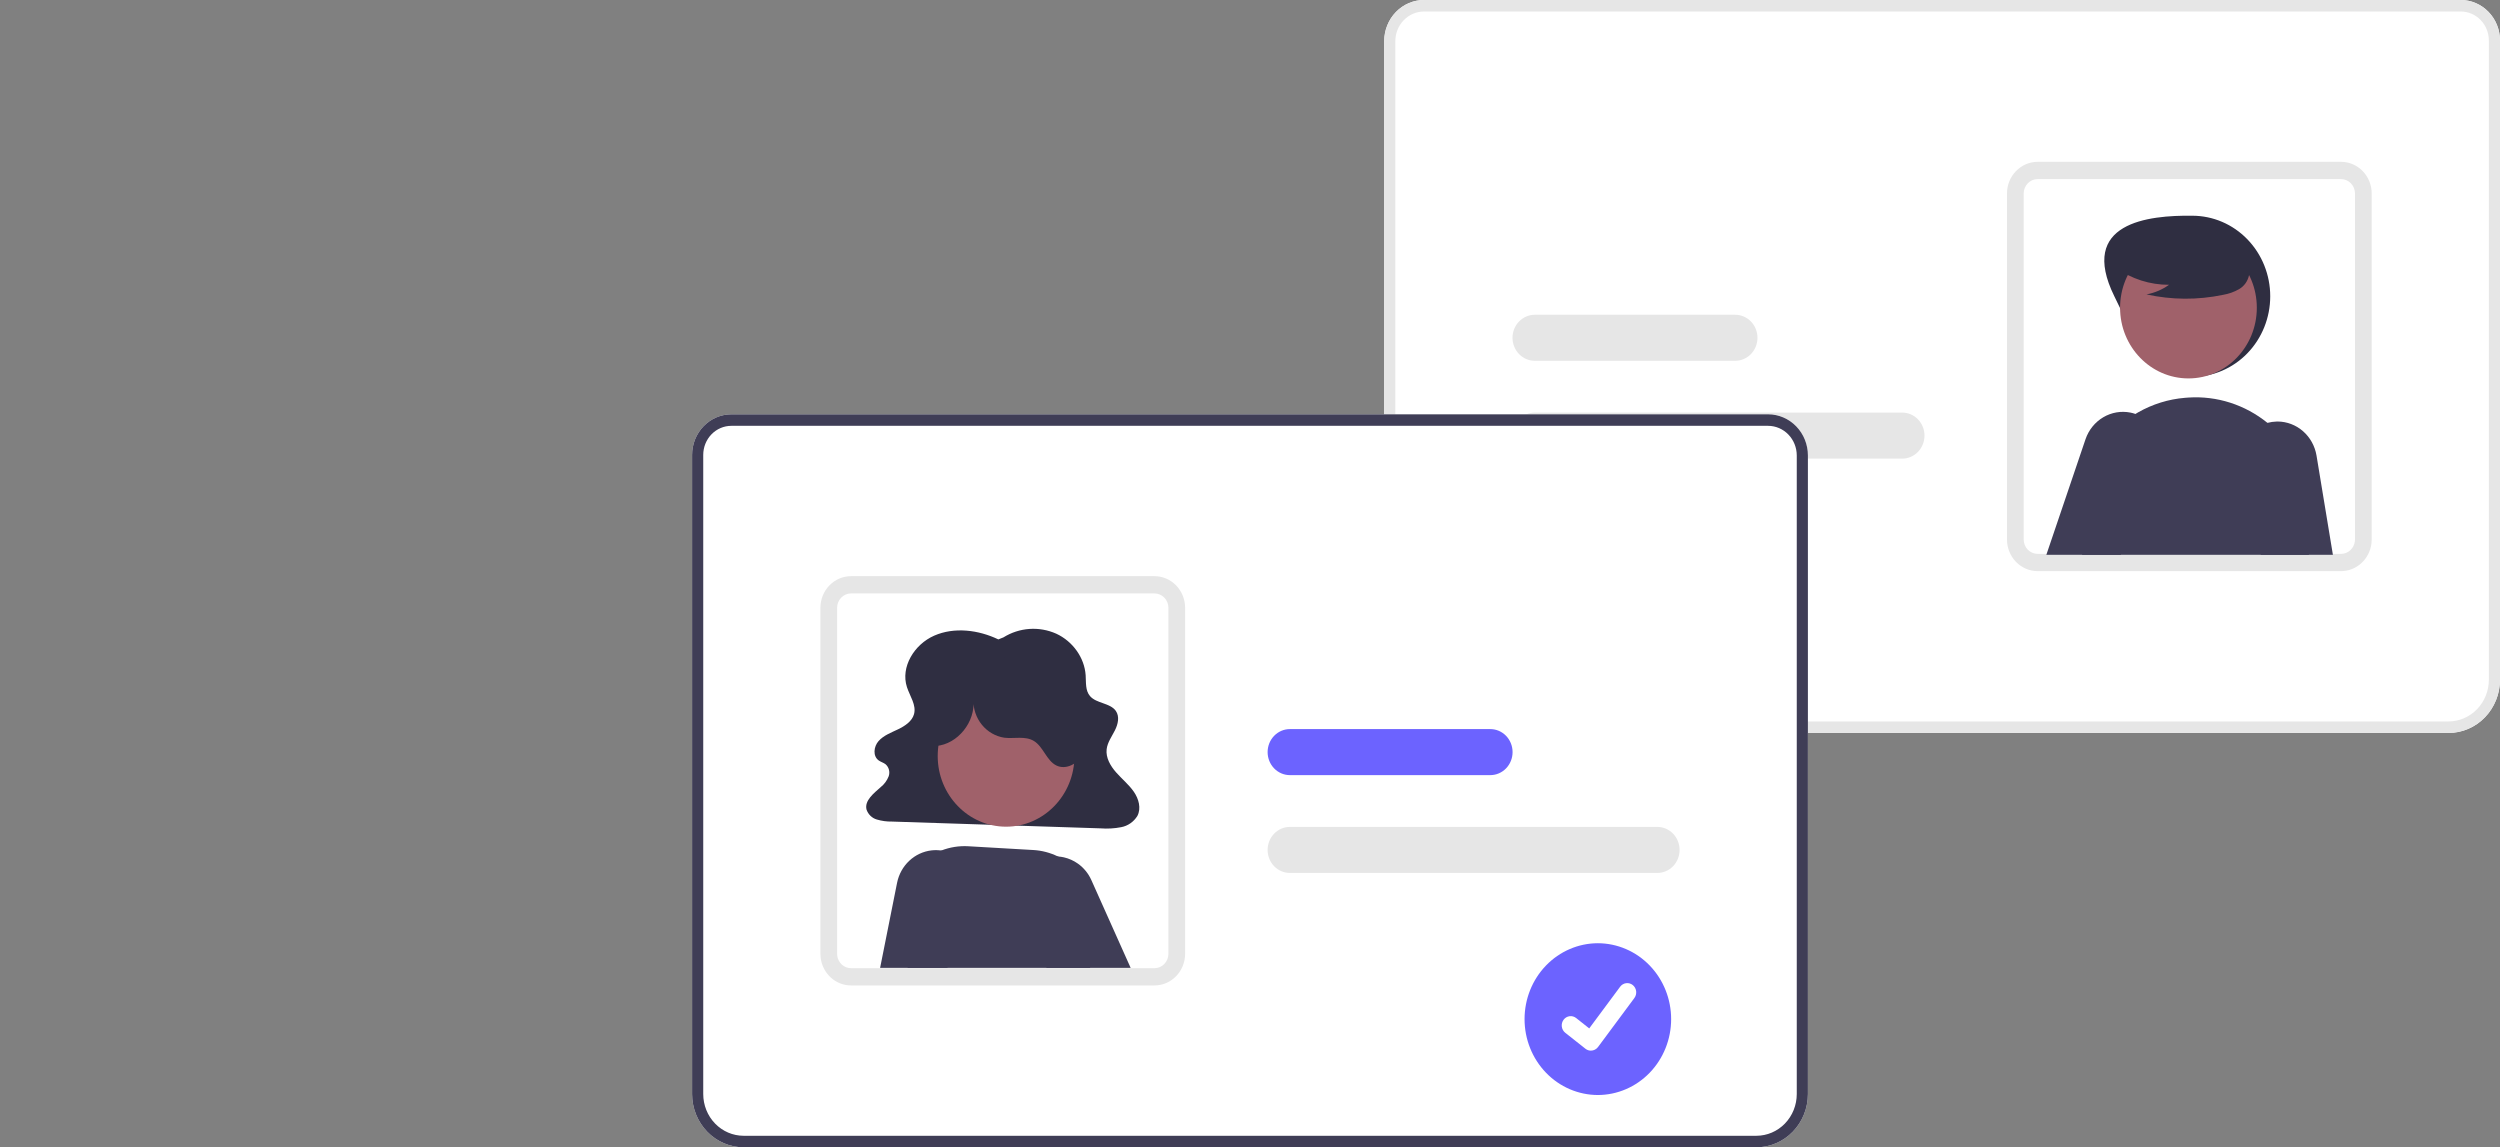 <svg width="645" height="296" viewBox="0 0 645 296" fill="none" xmlns="http://www.w3.org/2000/svg">
<rect x="0" y="0" width="645" height="296" fill="#808080" stroke="none"/>
<g clip-path="url(#clip0_14_1423)">
<path d="M357.124 175.371V10.613C357.127 7.8 358.21 5.102 360.135 3.112C362.06 1.122 364.67 0.003 367.392 0H634.882C637.565 0.003 640.137 1.106 642.033 3.067C643.93 5.027 644.997 7.686 645 10.458V175.371C644.996 179.012 643.595 182.502 641.104 185.077C638.613 187.652 635.236 189.1 631.714 189.104H370.411C366.888 189.1 363.511 187.652 361.02 185.077C358.529 182.502 357.128 179.012 357.124 175.371Z" fill="white"/>
<path d="M357.124 175.371V10.613C357.127 7.8 358.21 5.102 360.135 3.112C362.06 1.122 364.67 0.003 367.392 0H634.882C637.565 0.003 640.137 1.106 642.033 3.067C643.93 5.027 644.997 7.686 645 10.458V175.371C644.996 179.012 643.595 182.502 641.104 185.077C638.613 187.652 635.236 189.1 631.714 189.104H370.411C366.888 189.1 363.511 187.652 361.02 185.077C358.529 182.502 357.128 179.012 357.124 175.371ZM367.392 2.969C365.431 2.972 363.552 3.778 362.165 5.211C360.779 6.644 359.999 8.587 359.997 10.613V175.371C360 178.224 361.098 180.96 363.05 182.978C365.003 184.996 367.65 186.131 370.411 186.135H631.714C634.474 186.131 637.121 184.996 639.074 182.978C641.026 180.96 642.124 178.224 642.127 175.371V10.458C642.125 8.473 641.361 6.569 640.003 5.165C638.645 3.761 636.803 2.972 634.882 2.969H367.392Z" fill="#E6E6E6"/>
<path d="M517.801 139.185V49.919C517.804 47.754 518.637 45.679 520.118 44.148C521.599 42.617 523.607 41.756 525.701 41.753H603.998C606.092 41.756 608.1 42.617 609.581 44.148C611.062 45.679 611.895 47.754 611.898 49.919V139.185C611.9 139.542 611.877 139.898 611.83 140.252C611.577 142.214 610.644 144.015 609.203 145.321C607.763 146.626 605.913 147.348 603.998 147.35H525.701C523.607 147.348 521.599 146.487 520.118 144.956C518.637 143.425 517.804 141.35 517.801 139.185ZM525.701 46.207C524.749 46.209 523.837 46.6 523.163 47.296C522.49 47.992 522.112 48.935 522.11 49.919V139.185C522.112 140.169 522.49 141.112 523.163 141.808C523.837 142.504 524.749 142.895 525.701 142.896H603.998C604.873 142.894 605.717 142.562 606.373 141.963C607.029 141.364 607.451 140.539 607.561 139.641C607.581 139.49 607.59 139.337 607.589 139.185V49.919C607.588 48.935 607.209 47.992 606.536 47.296C605.863 46.6 604.95 46.209 603.998 46.207H525.701Z" fill="#E6E6E6"/>
<path d="M390.226 112.386C390.228 110.812 390.834 109.302 391.911 108.189C392.988 107.076 394.449 106.45 395.972 106.448H490.772C492.296 106.448 493.757 107.073 494.835 108.187C495.912 109.301 496.518 110.811 496.518 112.386C496.518 113.961 495.912 115.472 494.835 116.586C493.757 117.699 492.296 118.325 490.772 118.325H395.972C394.449 118.323 392.988 117.697 391.911 116.584C390.834 115.47 390.228 113.961 390.226 112.386Z" fill="#E6E6E6"/>
<path d="M390.226 87.147C390.228 85.573 390.834 84.063 391.911 82.95C392.988 81.837 394.449 81.21 395.972 81.209H447.681C449.205 81.209 450.666 81.834 451.744 82.948C452.821 84.062 453.427 85.572 453.427 87.147C453.427 88.722 452.821 90.233 451.744 91.347C450.666 92.46 449.205 93.086 447.681 93.086H395.972C394.449 93.084 392.988 92.458 391.911 91.344C390.834 90.231 390.228 88.722 390.226 87.147Z" fill="#E6E6E6"/>
<path d="M545.5 76.442C550.535 86.675 554.503 97.228 565.609 97.228C570.943 97.228 576.057 95.038 579.829 91.14C583.6 87.242 585.719 81.955 585.719 76.442C585.719 70.93 583.6 65.643 579.829 61.745C576.057 57.847 570.943 55.657 565.609 55.657C554.322 55.511 536.129 57.398 545.5 76.442Z" fill="#2F2E41"/>
<path d="M564.62 97.632C574.362 97.632 582.259 89.469 582.259 79.4C582.259 69.33 574.362 61.167 564.62 61.167C554.878 61.167 546.98 69.33 546.98 79.4C546.98 89.469 554.878 97.632 564.62 97.632Z" fill="#A0616A"/>
<path d="M588.702 112.634C587.565 111.354 586.328 110.172 585.003 109.101C579.213 104.41 571.956 102.085 564.614 102.568C564.32 102.583 564.025 102.605 563.731 102.635C559.479 102.986 555.348 104.269 551.613 106.399C547.879 108.529 544.625 111.457 542.071 114.987C539.476 118.572 537.652 122.688 536.72 127.06C535.789 131.431 535.772 135.959 536.67 140.338C536.864 141.266 537.036 142.201 537.201 143.137H595.676L596.351 138.46C597.026 133.838 596.689 129.118 595.365 124.649C594.042 120.179 591.765 116.073 588.702 112.634Z" fill="#3F3D56"/>
<path d="M597.658 117.511C597.245 115.072 596.018 112.86 594.19 111.259C592.362 109.658 590.049 108.771 587.653 108.752C587.56 108.752 587.459 108.759 587.366 108.759C586.568 108.778 585.776 108.893 585.003 109.101C583.705 109.457 582.489 110.075 581.422 110.919C580.356 111.763 579.462 112.817 578.79 114.019C578.119 115.221 577.684 116.549 577.51 117.925C577.337 119.301 577.428 120.7 577.778 122.04L583.301 143.137H601.888L597.658 117.511Z" fill="#3F3D56"/>
<path d="M556.757 111.981C556.057 110.559 555.052 109.32 553.82 108.358C552.948 107.677 551.972 107.15 550.933 106.799C550.508 106.649 550.074 106.53 549.633 106.443C547.231 105.973 544.745 106.406 542.625 107.664C540.505 108.922 538.889 110.921 538.07 113.302L527.958 143.137H547.148L556.937 121.193C557.589 119.745 557.912 118.162 557.881 116.566C557.85 114.969 557.466 113.4 556.757 111.981Z" fill="#3F3D56"/>
<path d="M545.902 69.096C549.932 71.968 554.717 73.496 559.612 73.476C557.866 74.727 555.878 75.573 553.785 75.954C560.294 77.397 567.021 77.436 573.545 76.068C574.996 75.828 576.395 75.331 577.682 74.6C578.323 74.23 578.882 73.724 579.322 73.116C579.762 72.508 580.073 71.811 580.235 71.07C580.669 68.51 578.739 66.184 576.733 64.617C573.663 62.254 570.122 60.626 566.368 59.85C562.614 59.075 558.74 59.172 555.027 60.133C552.602 60.781 550.173 61.876 548.598 63.889C547.023 65.901 546.556 69.005 548.057 71.077L545.902 69.096Z" fill="#2F2E41"/>
<path d="M453.151 296H191.848C188.326 295.996 184.949 294.548 182.458 291.973C179.967 289.398 178.566 285.908 178.562 282.267V117.354C178.565 114.582 179.632 111.923 181.529 109.963C183.426 108.002 185.997 106.899 188.68 106.896H456.17C458.892 106.899 461.502 108.018 463.427 110.008C465.352 111.998 466.435 114.696 466.438 117.509V282.267C466.434 285.908 465.033 289.398 462.542 291.973C460.051 294.548 456.674 295.996 453.151 296Z" fill="white"/>
<path d="M453.151 296H191.848C188.326 295.996 184.949 294.548 182.458 291.973C179.967 289.398 178.566 285.908 178.562 282.267V117.354C178.565 114.582 179.632 111.923 181.529 109.963C183.426 108.002 185.997 106.899 188.68 106.896H456.17C458.892 106.899 461.502 108.018 463.427 110.008C465.352 111.998 466.435 114.696 466.438 117.509V282.267C466.434 285.908 465.033 289.398 462.542 291.973C460.051 294.548 456.674 295.996 453.151 296ZM188.68 109.865C186.759 109.868 184.917 110.657 183.559 112.061C182.201 113.465 181.437 115.369 181.435 117.354V282.267C181.438 285.12 182.536 287.856 184.488 289.874C186.441 291.892 189.088 293.027 191.848 293.031H453.151C455.912 293.027 458.559 291.892 460.512 289.874C462.464 287.856 463.562 285.12 463.565 282.267V117.509C463.563 115.483 462.783 113.54 461.397 112.107C460.01 110.674 458.131 109.868 456.17 109.865H188.68Z" fill="#3F3D56"/>
<path d="M297.861 254.246H219.564C217.649 254.244 215.799 253.522 214.359 252.217C212.919 250.911 211.985 249.11 211.732 247.148C211.685 246.794 211.662 246.438 211.664 246.081V156.815C211.667 154.65 212.5 152.575 213.981 151.044C215.462 149.513 217.47 148.652 219.564 148.649H297.861C299.955 148.652 301.963 149.513 303.444 151.044C304.925 152.575 305.758 154.65 305.761 156.815V246.081C305.758 248.246 304.925 250.321 303.444 251.852C301.963 253.383 299.955 254.244 297.861 254.246ZM219.564 153.103C218.612 153.105 217.699 153.496 217.026 154.192C216.353 154.888 215.974 155.831 215.973 156.815V246.081C215.972 246.233 215.981 246.386 216.001 246.537C216.111 247.435 216.533 248.26 217.189 248.859C217.845 249.458 218.689 249.79 219.564 249.792H297.861C298.813 249.791 299.725 249.4 300.399 248.704C301.072 248.008 301.451 247.065 301.452 246.081V156.815C301.451 155.831 301.072 154.888 300.399 154.192C299.725 153.496 298.813 153.105 297.861 153.103H219.564Z" fill="#E6E6E6"/>
<path d="M257.576 164.969C252.479 162.518 246.221 161.715 241.035 163.992C235.848 166.269 232.313 172.107 233.99 177.273C234.75 179.615 236.482 181.919 235.807 184.284C235.288 186.105 233.476 187.307 231.697 188.162C229.918 189.017 227.972 189.735 226.685 191.177C225.399 192.619 225.13 195.1 226.738 196.218C227.267 196.587 227.929 196.761 228.442 197.15C228.88 197.517 229.196 198.017 229.346 198.578C229.496 199.14 229.472 199.736 229.279 200.284C228.851 201.385 228.143 202.347 227.231 203.068C225.407 204.695 222.995 206.556 223.562 208.865C223.772 209.482 224.123 210.037 224.585 210.484C225.047 210.931 225.607 211.256 226.217 211.432C227.483 211.809 228.797 211.988 230.114 211.963L283.954 213.716C285.731 213.855 287.518 213.751 289.27 213.41C290.121 213.249 290.931 212.909 291.649 212.41C292.368 211.911 292.979 211.265 293.444 210.511C294.475 208.538 293.799 206.108 292.525 204.266C291.252 202.424 289.45 200.971 287.961 199.28C286.472 197.589 285.254 195.477 285.516 193.291C285.726 191.541 286.843 190.029 287.644 188.439C288.446 186.849 288.912 184.862 287.873 183.399C286.411 181.338 282.899 181.525 281.235 179.604C279.98 178.154 280.223 176.068 280.098 174.199C279.798 169.703 276.786 165.457 272.499 163.485C270.319 162.518 267.948 162.1 265.581 162.267C263.215 162.433 260.92 163.179 258.887 164.443L257.576 164.969Z" fill="#2F2E41"/>
<path d="M259.568 213.285C269.31 213.285 277.207 205.122 277.207 195.053C277.207 184.983 269.31 176.82 259.568 176.82C249.826 176.82 241.928 184.983 241.928 195.053C241.928 205.122 249.826 213.285 259.568 213.285Z" fill="#A0616A"/>
<path d="M282.726 236.831C282.709 233.635 281.852 230.504 280.249 227.772C278.645 225.04 276.354 222.809 273.62 221.316C273.397 221.19 273.167 221.079 272.938 220.967C270.953 219.995 268.804 219.43 266.61 219.305L249.819 218.332C247.448 218.192 245.074 218.569 242.853 219.438C242.312 219.647 241.782 219.884 241.266 220.151C239.643 220.977 238.159 222.068 236.87 223.38C235.173 225.112 233.846 227.191 232.972 229.485C232.099 231.778 231.7 234.235 231.8 236.698L232.102 244.054L234.213 249.718H281.161C281.743 248.989 282.249 248.197 282.669 247.357C283.465 245.727 283.884 243.928 283.894 242.101C283.904 240.275 283.504 238.471 282.726 236.831Z" fill="#3F3D56"/>
<path d="M281.577 227.077C280.811 225.359 279.61 223.887 278.101 222.816C277.012 222.045 275.791 221.496 274.503 221.198C273.988 221.08 273.464 221.004 272.938 220.968C271.901 220.895 270.859 220.987 269.849 221.242C268.342 221.63 266.939 222.367 265.748 223.397C264.556 224.427 263.606 225.723 262.971 227.188C262.335 228.653 262.03 230.249 262.078 231.854C262.126 233.459 262.527 235.031 263.249 236.453L269.706 249.087L270.029 249.718H291.711L281.577 227.077Z" fill="#3F3D56"/>
<path d="M246.092 220.493C245.076 219.959 243.981 219.602 242.853 219.439C242.013 219.315 241.161 219.302 240.318 219.401C238.172 219.653 236.158 220.598 234.564 222.103C232.97 223.609 231.877 225.596 231.441 227.782L227.067 249.718H244.174L247.37 248.367L251.349 232.585C251.928 230.252 251.723 227.785 250.768 225.588C249.813 223.391 248.164 221.595 246.092 220.493Z" fill="#3F3D56"/>
<path d="M241.522 192.461C247.093 191.998 251.718 186.246 251.138 180.501C251.073 182.869 251.852 185.179 253.328 186.992C254.803 188.805 256.871 189.995 259.14 190.334C261.695 190.625 264.496 189.826 266.72 191.158C269.184 192.634 269.972 196.218 272.538 197.492C275.018 198.724 278.167 197.044 279.392 194.498C280.617 191.952 280.317 188.893 279.505 186.177C278.347 182.302 276.239 178.803 273.385 176.02C270.532 173.238 267.03 171.265 263.221 170.296C259.411 169.326 255.424 169.392 251.647 170.487C247.869 171.582 244.43 173.669 241.664 176.545C239.322 178.98 237.462 182.084 237.16 185.503C236.859 188.923 238.394 192.634 241.365 194.17L241.522 192.461Z" fill="#2F2E41"/>
<path d="M427.59 225.221H332.79C331.266 225.221 329.805 224.595 328.727 223.482C327.65 222.368 327.044 220.857 327.044 219.282C327.044 217.707 327.65 216.197 328.727 215.083C329.805 213.969 331.266 213.344 332.79 213.344H427.59C429.114 213.344 430.575 213.969 431.653 215.083C432.73 216.197 433.336 217.707 433.336 219.282C433.336 220.857 432.73 222.368 431.653 223.482C430.575 224.595 429.114 225.221 427.59 225.221Z" fill="#E6E6E6"/>
<path d="M384.499 199.982H332.79C331.266 199.982 329.805 199.356 328.727 198.242C327.65 197.129 327.044 195.618 327.044 194.043C327.044 192.468 327.65 190.958 328.727 189.844C329.805 188.73 331.266 188.104 332.79 188.104H384.499C386.023 188.104 387.484 188.73 388.562 189.844C389.639 190.958 390.245 192.468 390.245 194.043C390.245 195.618 389.639 197.129 388.562 198.242C387.484 199.356 386.023 199.982 384.499 199.982Z" fill="#6C63FF"/>
<path d="M412.245 243.352C407.226 243.362 402.417 245.429 398.872 249.1C395.327 252.771 393.335 257.746 393.335 262.933C393.335 268.12 395.326 273.095 398.872 276.767C402.417 280.438 407.226 282.505 412.245 282.515C417.263 282.505 422.073 280.438 425.618 276.767C429.163 273.095 431.154 268.12 431.154 262.933C431.154 257.746 429.163 252.771 425.618 249.1C422.073 245.429 417.263 243.362 412.245 243.352Z" fill="#6C63FF"/>
<path d="M410.447 271.066C409.949 271.066 409.463 270.9 409.064 270.59L409.039 270.571L403.83 266.452C403.343 266.066 403.025 265.495 402.945 264.867C402.865 264.238 403.03 263.602 403.403 263.099C403.777 262.596 404.328 262.266 404.936 262.183C405.544 262.099 406.159 262.269 406.647 262.654L410.021 265.328L417.995 254.576C418.18 254.327 418.411 254.117 418.674 253.96C418.937 253.803 419.227 253.701 419.529 253.66C419.83 253.619 420.136 253.639 420.43 253.72C420.723 253.802 420.999 253.942 421.24 254.133L421.24 254.133L421.191 254.204L421.242 254.133C421.728 254.52 422.047 255.09 422.127 255.719C422.207 256.348 422.043 256.984 421.67 257.488L412.291 270.13C412.074 270.421 411.795 270.657 411.475 270.818C411.156 270.98 410.805 271.064 410.449 271.063L410.447 271.066Z" fill="white"/>
</g>
<defs>
<clipPath id="clip0_14_1423">
<rect width="645" height="296" fill="white"/>
</clipPath>
</defs>
</svg>
